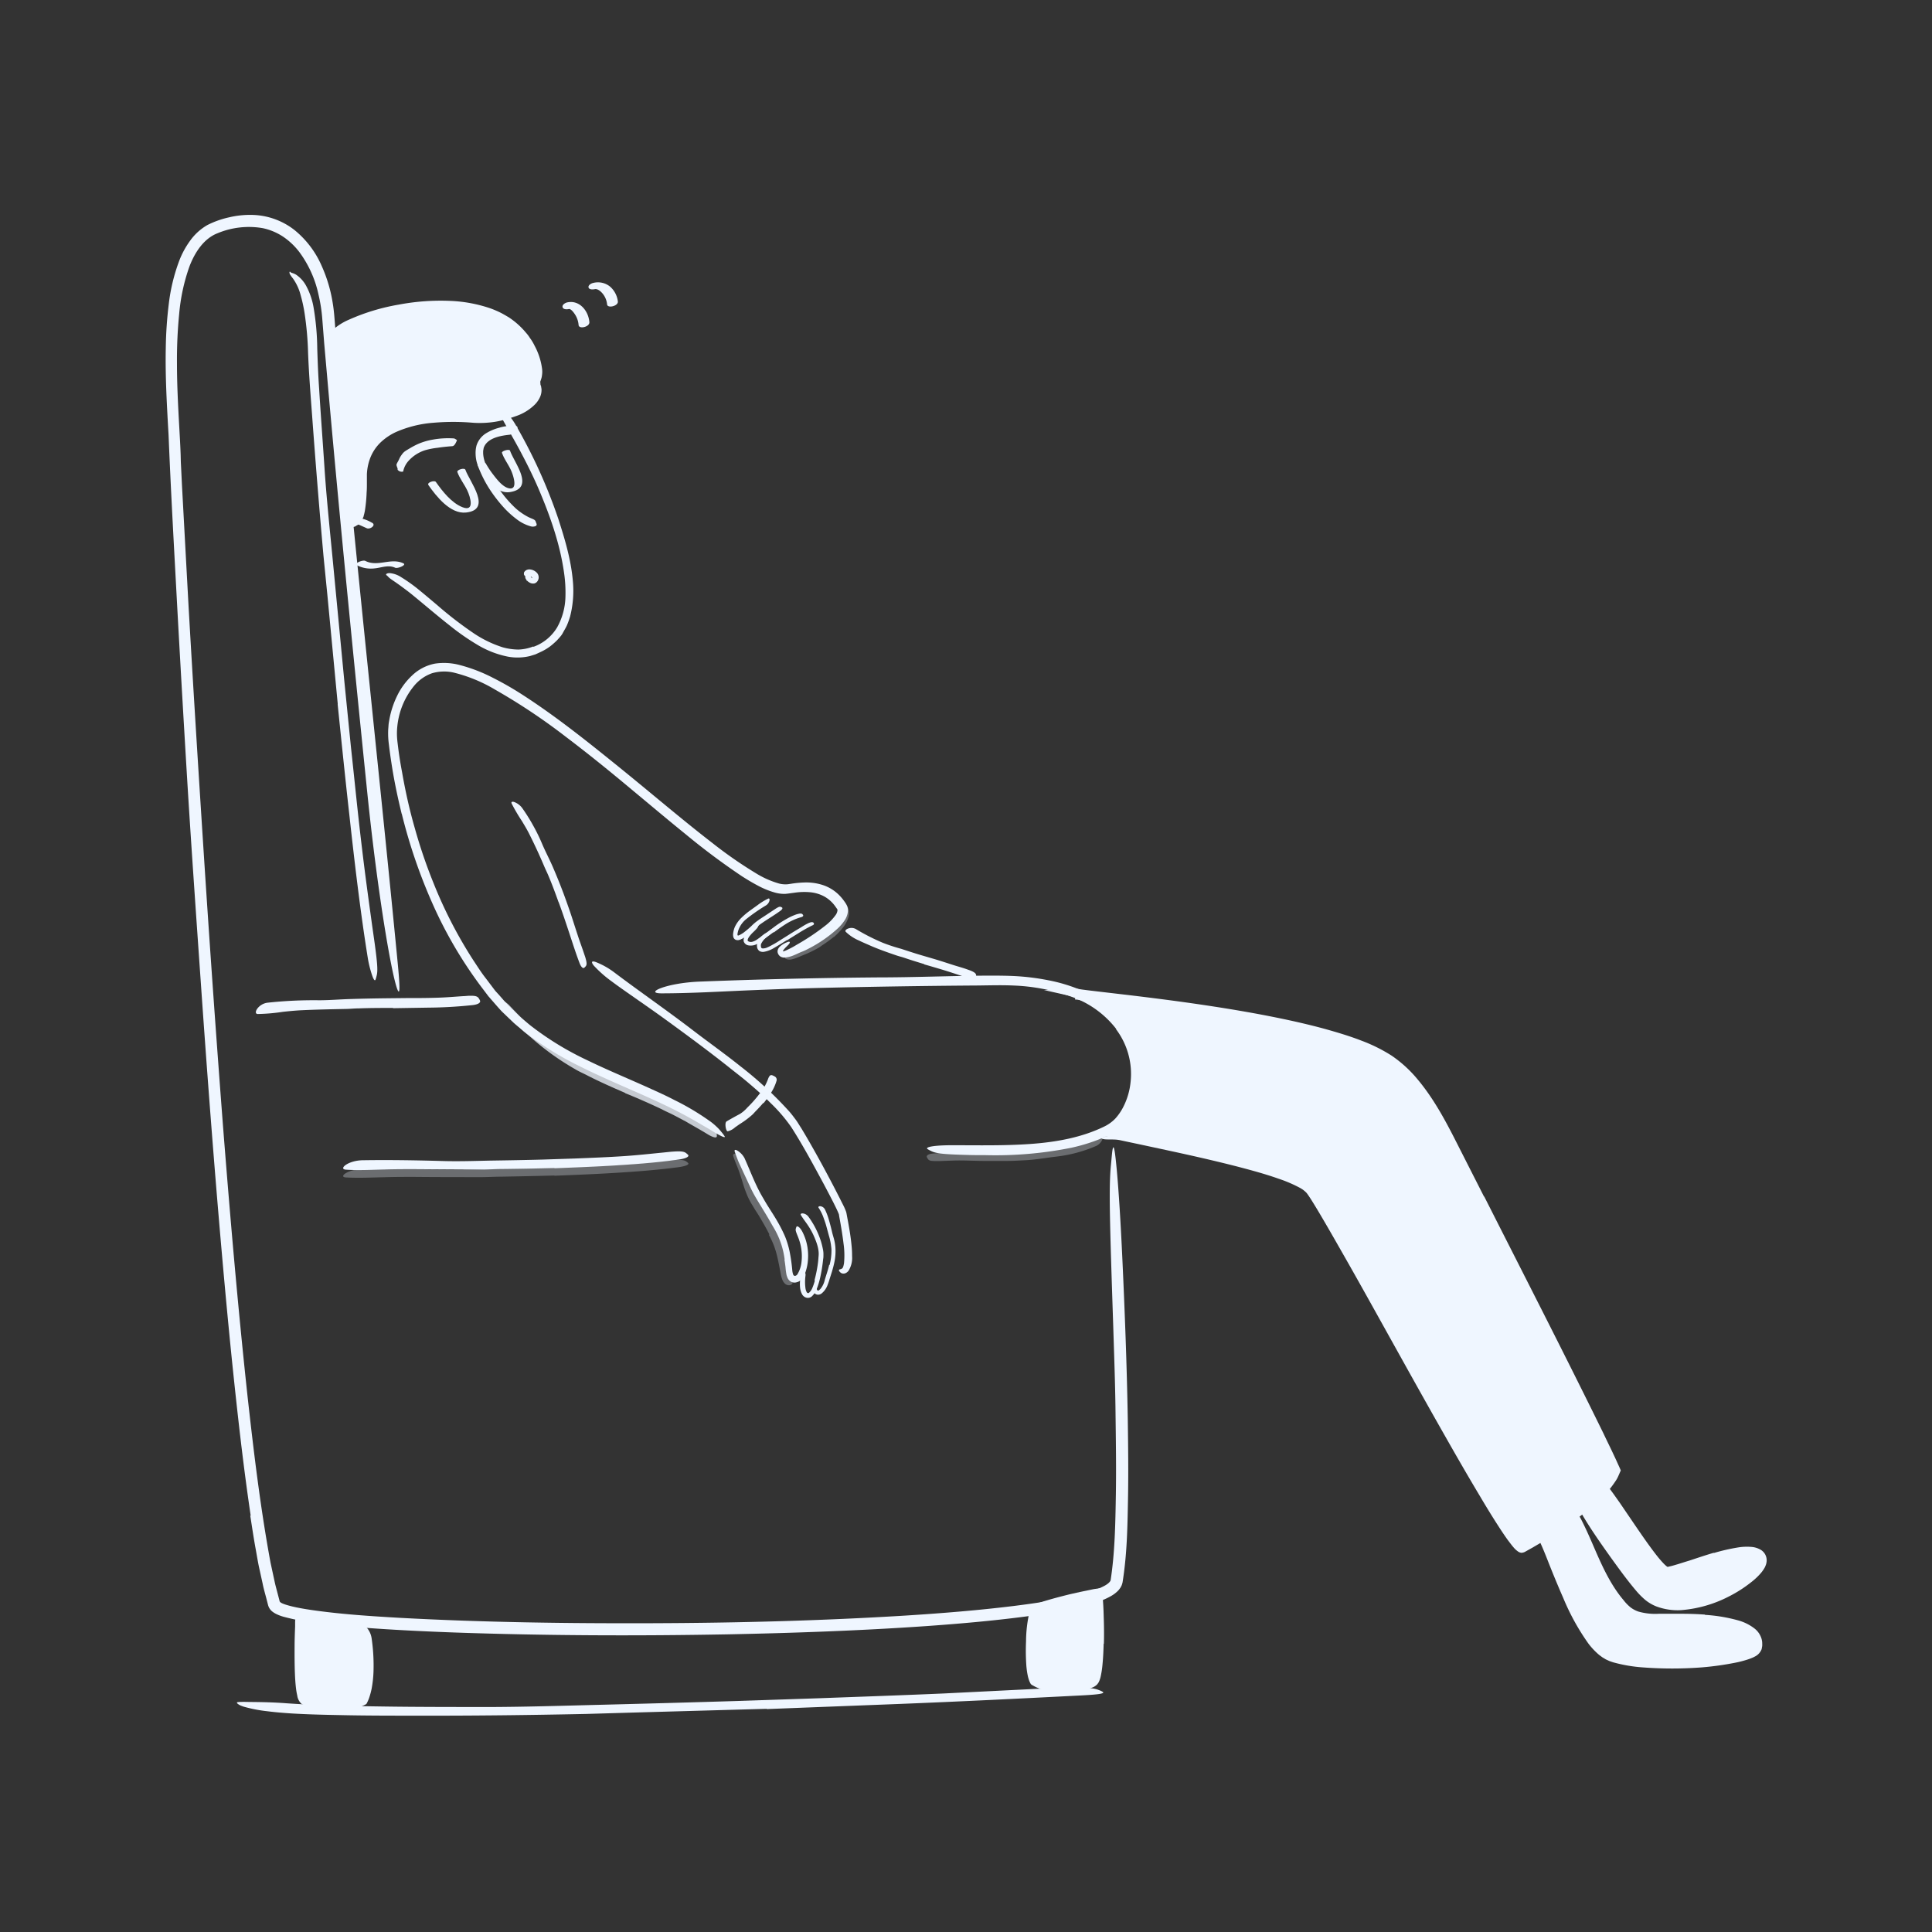 <svg id="Layer_1" data-name="Layer 1" xmlns="http://www.w3.org/2000/svg" width="520" height="520" viewBox="0 0 520 520"><rect x="0" y="0" width="520" height="520" fill="#333333" stroke="none"/><defs><style>.cls-1{fill:#eff6ff;}.cls-2{opacity:0.3;}.cls-3{opacity:0.77;}</style></defs><title>Notioly v2</title><g id="_54.Laziness" data-name="54.Laziness"><path class="cls-1" d="M206.34,459.93l-35.63,1-13,.38c-15.28.32-30.56.5-45.84.46-6.78,0-13.6,0-20.34-.15-4.33-.08-8.66-.18-13-.44-2.17-.14-4.34-.31-6.51-.59a38.23,38.23,0,0,1-6.5-1.26c-.34-.12-.63-.23-.86-.33a4.27,4.27,0,0,1-.57-.34c-.28-.21-.37-.36-.29-.46s.88-.14,2-.14c2.29.06,6.4,0,11.32.38,8.73.61,17.54.74,26.35.87s17.67.12,26.56.14c10.63,0,21.69-.36,32.57-.63q17.92-.45,35.88-1l22.08-.74c11.14-.41,22.34-.8,33.4-1.28l25.53-1.27,5.59-.25c7-.22,9.28,0,10.78.64a5.14,5.14,0,0,1,1,.48c.62.52-2.16.76-7.28,1-15.16.78-31.18,1.57-47.27,2.21L206.36,460Z"/><g class="cls-2"><path class="cls-1" d="M149.22,316.39q-7.11.19-14.22.31c-1.73,0-3.45.11-5.18.12-6.1,0-12.19,0-18.27-.06-2.7,0-5.42,0-8.09.09-3.45.07-6.9.25-10.34.06-2.15-.13.55-2.21,4.52-2.27,7-.1,14.06,0,21.14.16,4.23.12,8.64-.05,13-.12,4.76-.07,9.52-.16,14.29-.3l8.79-.3c4.43-.18,8.89-.36,13.29-.65,3.42-.23,6.76-.59,10.14-.91l2.22-.22c2.78-.22,3.67-.13,4.31.4a2.54,2.54,0,0,1,.42.36c.29.42-.82.86-2.85,1.12-6,.8-12.4,1.25-18.81,1.62-4.76.27-9.55.46-14.33.65Z"/></g><g class="cls-2"><path class="cls-1" d="M268.21,310.37c2.44,0,4.88,0,7.31-.14.89,0,1.76-.18,2.65-.24a62.48,62.48,0,0,0,9.25-1.34,17.57,17.57,0,0,0,2-.55c.65-.22,1.32-.41,1.95-.66l2.44-1a18.59,18.59,0,0,1,2.44-1c1.07-.34.73,2.09-1.23,3a37.73,37.73,0,0,1-10.88,2.88c-2.22.27-4.51.66-6.79.86-1.25.11-2.5.15-3.75.22s-2.49.07-3.74.07c-1.54,0-3.07,0-4.6,0-2.32,0-4.64-.12-6.94-.13-1.78,0-3.53.1-5.29.16l-1.16,0c-1.45,0-1.9-.13-2.21-.7a2.4,2.4,0,0,1-.2-.39c-.14-.44.46-.8,1.52-.92a83.84,83.84,0,0,1,9.82-.27c2.46,0,4.94.1,7.4.08Z"/></g><path class="cls-1" d="M425.87,406c3.56,5.23,12.5,19.52,17.3,23.66,9.58,8.26,32-5.41,30.82-10-1.45-5.7-21.87,4-25.49,4-3.18,0-15.62-21.38-17.14-22.71C429.82,401.42,426.66,404.83,425.87,406Z"/><path class="cls-1" d="M461.26,418a51.8,51.8,0,0,1,6.64-1.52,14.94,14.94,0,0,1,3.69-.11,5.71,5.71,0,0,1,2.15.67,3.29,3.29,0,0,1,1.68,3.65,2.76,2.76,0,0,1-.17.59c-.07.18-.14.37-.22.53a9.1,9.1,0,0,1-1.11,1.61,17.5,17.5,0,0,1-2.56,2.41,35.07,35.07,0,0,1-6.3,4,33.65,33.65,0,0,1-12.57,3.54,16.33,16.33,0,0,1-6.68-1,11.26,11.26,0,0,1-3-1.76,20.86,20.86,0,0,1-2.35-2.35c-2.48-2.91-4.7-6-6.87-9-2.78-3.9-5.55-7.83-7.94-11.94-1.51-2.56,2.75-.87,5.78,3.71,2.71,4,5.39,8.06,8.24,11.92a44.32,44.32,0,0,0,4.48,5.35,9.38,9.38,0,0,0,2.6,1.66,12.62,12.62,0,0,0,3.16.79,20.77,20.77,0,0,0,8.33-1,39,39,0,0,0,8-3.58,28.18,28.18,0,0,0,4.27-3,12.54,12.54,0,0,0,1.72-1.79,2.48,2.48,0,0,0,.7-1.56,1.09,1.09,0,0,0-.79-.72,5.1,5.1,0,0,0-1.82-.23,20.63,20.63,0,0,0-4.19.56,118.56,118.56,0,0,0-11.59,3.44c-.93.3-1.87.61-2.82.89-.48.14-1,.27-1.46.39l-.76.16-.41.07c-.15,0-.35,0-.52,0a5.48,5.48,0,0,1-.56-.1,4.83,4.83,0,0,1-.52-.23,5.26,5.26,0,0,1-.78-.55,13.58,13.58,0,0,1-1.21-1.18c-.73-.81-1.4-1.64-2.05-2.48-1.29-1.69-2.51-3.41-3.7-5.13-2.72-3.91-5.36-7.78-8-11.57a4.14,4.14,0,0,0-.35-.45,3,3,0,0,0-.25-.25,1.44,1.44,0,0,0-.31.19c-.09.05-.91.75-1.33,1.13s-.87.78-1.21,1.05a3.67,3.67,0,0,1-1.7.86,5.66,5.66,0,0,1-.72.14c-.68,0-.1-1.7,1.92-3.85.2-.22.41-.43.63-.65l.33-.31.43-.39a10.1,10.1,0,0,1,2.59-1.48,14,14,0,0,1,1.59,1.72l1,1.37,1.62,2.29q1.57,2.31,3.17,4.66c2.12,3.11,4.26,6.28,6.54,9.23.6.77,1.22,1.52,1.85,2.19a9.41,9.41,0,0,0,.92.89,1.73,1.73,0,0,0,.19.15l.11.08h.07c.11,0,.2,0,.32-.05l.73-.17c.51-.13,1-.29,1.57-.45,1.06-.32,2.15-.68,3.23-1,2.18-.72,4.37-1.46,6.61-2.12Z"/><path class="cls-1" d="M413.91,412.4c3.85,3.76,9.75,30.14,19.68,33.78,9.6,3.5,38.2,1.06,39.09-2.64,1.94-8-18.43-7.42-23.08-7.42-5.05,0-9.63.79-13.31-3.34-6.7-7.54-8.53-16.16-13-24.77C420.88,409,416.25,412.88,413.91,412.4Z"/><path class="cls-1" d="M458.87,434.64a42.69,42.69,0,0,1,9,1.5,12.68,12.68,0,0,1,4.43,2.23,5.5,5.5,0,0,1,1.71,2.38,3.79,3.79,0,0,1,.21.75,3.33,3.33,0,0,1,.08.76,6.4,6.4,0,0,1,0,.76l-.15.84a3.66,3.66,0,0,1-1.83,2,7.49,7.49,0,0,1-.92.43q-.47.19-.9.33a29.12,29.12,0,0,1-3.5.91,79.25,79.25,0,0,1-9,1.25,104.82,104.82,0,0,1-15.85,0,40.1,40.1,0,0,1-7.95-1.36l-1-.34-1-.46-.93-.56-.86-.64a19.19,19.19,0,0,1-2.85-3,61.82,61.82,0,0,1-6.82-12.35c-1.2-2.73-2.34-5.47-3.44-8.22s-2.13-5.54-3.4-8c-.41-.71-.49-1-.29-1.21s.76-.12,1.49.41c1.47,1,3.26,3.54,4.53,6.7a164.7,164.7,0,0,0,7.1,16.4,26.47,26.47,0,0,0,4.94,6.86,9.34,9.34,0,0,0,1.55,1.16,6.34,6.34,0,0,0,.82.42c.28.13.63.23.94.35a29.5,29.5,0,0,0,4.22,1,64.84,64.84,0,0,0,10.86.62c3.69-.07,7.41-.33,11.05-.75,2-.24,4-.54,6-1a24.6,24.6,0,0,0,2.84-.78,11.7,11.7,0,0,0,1.22-.54,3.26,3.26,0,0,0,.33-.24.46.46,0,0,0,.15-.26,2.57,2.57,0,0,0,.06-.46,2.35,2.35,0,0,0,0-.53,1.78,1.78,0,0,0-.14-.5,2.09,2.09,0,0,0-.24-.47,4.9,4.9,0,0,0-1.91-1.57,20.14,20.14,0,0,0-5.5-1.67A86.66,86.66,0,0,0,449,437c-1.88,0-3.81.11-5.8-.07a11.3,11.3,0,0,1-5.74-2,11.87,11.87,0,0,1-2.18-2.12c-.64-.74-1.23-1.51-1.81-2.29a47.51,47.51,0,0,1-3.06-4.93c-1.42-2.63-2.63-5.31-3.8-8l-1.78-4-.91-1.95-.48-1-.24-.48-.1-.19-.18-.3s-.05-.12-.09-.12l-.16.09-.82.52a24.15,24.15,0,0,1-4.56,2.48,3.29,3.29,0,0,1-2.57.09,1.57,1.57,0,0,1-.69-.49c-.09-.15,0-.27.14-.38a5.8,5.8,0,0,1,.68-.37,35,35,0,0,0,3.14-1.9l1.6-1.08.82-.55.43-.28c.18-.12.48-.29.72-.43.5-.3,1-.55,1.54-.81l.8-.38s.07-.06.09,0l.05.09.1.19.21.38.85,1.55c.14.25.3.53.42.77l.23.46c1.22,2.42,2.3,4.92,3.37,7.4,2.14,4.94,4.38,9.79,7.76,13.78a11.77,11.77,0,0,0,1.85,1.92,7.5,7.5,0,0,0,2.16,1.16,16.54,16.54,0,0,0,5.47.59l3.1,0h3.08c2.08,0,4.16.07,6.26.22Z"/><path class="cls-1" d="M143.59,174.09a12.3,12.3,0,0,0,6.37-5.24,17.7,17.7,0,0,0,2.23-8.28,36.6,36.6,0,0,0-.39-6.51c-1.09-7.69-3.73-15.2-6.82-22.44-1.38-3.21-2.94-6.38-4.56-9.45-2.09-4-4.41-7.78-6.48-11.76-1.29-2.49,2.3-.48,4.88,4a140.22,140.22,0,0,1,11.45,25.24c1.71,5.3,3.41,10.9,3.91,16.68a27.91,27.91,0,0,1-.73,9.57,21.9,21.9,0,0,1-.82,2.31c-.32.75-.78,1.45-1.16,2.18s-1,1.33-1.54,1.94a20.35,20.35,0,0,1-1.85,1.63,14.45,14.45,0,0,1-2.59,1.53l-1.37.63-1.45.45a14.25,14.25,0,0,1-6,.16,25.58,25.58,0,0,1-8.27-3.24,63,63,0,0,1-7.19-5c-3.53-2.77-6.87-5.65-10.26-8.42-.75-.61-1.5-1.18-2.27-1.75-2.86-2.15-3.69-2.47-4.27-3.17-.14-.14-.36-.29-.47-.43s.1-.45.91-.47a6.69,6.69,0,0,1,3.13,1.1,43.44,43.44,0,0,1,5,3.59c1.58,1.29,3.13,2.61,4.7,3.93a101.1,101.1,0,0,0,9.7,7.49,30.31,30.31,0,0,0,7.95,3.87,16.39,16.39,0,0,0,4.2.6,12.13,12.13,0,0,0,4-.83Z"/><path class="cls-1" d="M96.08,152.15a8.31,8.31,0,0,0,4.83.82c1.83-.19,3.65-1,5.43-.17.67.32,3.2-.73,2.23-1.18-3.39-1.59-6.88,1.07-10.26-.66-.67-.33-3.2.7-2.23,1.19Z"/><path class="cls-1" d="M100.07,140.67A10.06,10.06,0,0,0,97,139.48a3.73,3.73,0,0,0-2.73,1.07c-1.18,1,.67,1.73,1.52,1,.21-.18.45-.33.65-.49-.21.17-.28,0,0,.11.77.31,1.51.67,2.27,1,.92.42,2.68-.9,1.35-1.51Z"/><path class="cls-1" d="M145.44,103.07c.38,4.88-5.76,7.06-10.08,8.26a24.25,24.25,0,0,1-8.28.74c-11.89-.87-29.58.82-29.52,16.32,0,3.13,0,9.35-1.23,11.13-.63,1-.75,1.13-2.15.64-1.93-21.07-4.36-49.92-4.4-50.33C94.45,83.32,142.86,70.12,145.44,103.07Z"/><path class="cls-1" d="M91.84,96.22l2.35,29.58q.45,5.4.92,10.78l.27,3.47-.8-1,.27.1.15,0c.1,0,.18-.06.24-.14a3.91,3.91,0,0,0,.54-1.37,25.35,25.35,0,0,0,.54-4.1c.09-1.41.14-2.84.16-4.27,0-.7,0-1.47.06-2.23a19.84,19.84,0,0,1,.32-2.28,14.23,14.23,0,0,1,4.53-7.93,20.55,20.55,0,0,1,8-4.17,40.74,40.74,0,0,1,8.52-1.46,66,66,0,0,1,8.55-.06,24.38,24.38,0,0,0,10.29-1.24,23.36,23.36,0,0,0,4.73-2,6.23,6.23,0,0,0,3-3.41,4.37,4.37,0,0,1,.15-.58,2.1,2.1,0,0,1,.1-.43q.12-.33.3-.33c.12,0,.26.13.4.39a3.51,3.51,0,0,1,.22.5c0,.19.07.43.1.7a4.72,4.72,0,0,1-.32,1.94,6.89,6.89,0,0,1-1.41,2.14,13.2,13.2,0,0,1-5.19,3.19q-1.37.5-2.73.87a22.71,22.71,0,0,1-2.88.65,26.69,26.69,0,0,1-5.85.26,62.13,62.13,0,0,0-10.74,0,30.73,30.73,0,0,0-10.14,2.53,15.46,15.46,0,0,0-4.15,2.85,11.71,11.71,0,0,0-2.71,4.15,13.91,13.91,0,0,0-.88,4.34c0,.74,0,1.58,0,2.4s0,1.64-.07,2.47a40.09,40.09,0,0,1-.48,5c-.09.44-.18.87-.32,1.33,0,.21-.17.46-.25.69a7.18,7.18,0,0,1-.42.76,2.46,2.46,0,0,1-1.51,1.21,2.56,2.56,0,0,1-1,0,4.43,4.43,0,0,1-.49-.13l-.36-.12-.69-.23-.06-.73c-.22-2.53-.43-5.07-.65-7.59L90,102.89l-.74-9.17-.19-2.29c0-.57-.53-2.05.62-2.74a15.85,15.85,0,0,1,4.12-2.6,56.1,56.1,0,0,1,13.5-4.1,60.81,60.81,0,0,1,14-1,38.11,38.11,0,0,1,10.67,2,26.36,26.36,0,0,1,2.52,1.06c.83.4,1.62.88,2.41,1.34a21,21,0,0,1,4.2,3.63l.8.93a9.91,9.91,0,0,1,.71,1,12.84,12.84,0,0,1,1.27,2.11,17.93,17.93,0,0,1,2,6.13,6,6,0,0,1,0,1.71,4.89,4.89,0,0,1-.25,1.16,5.53,5.53,0,0,1-.33.87c-.22.29-.5-.14-.81-1.14-.17-.5-.28-1.15-.52-1.91s-.45-1.63-.8-2.58a18.81,18.81,0,0,0-4.72-7.57,21.23,21.23,0,0,0-7.8-4.65c-5.9-2-12.55-2.18-19-1.42a61.41,61.41,0,0,0-14.11,3.39,34.49,34.49,0,0,0-3.28,1.42,14.07,14.07,0,0,0-2.79,1.77l-.07.06v0h0l0,.22.16,1.86.31,3.73Z"/><path class="cls-1" d="M150.33,242.81c-.83-2.33-1.69-4.66-2.65-6.94-.34-.84-.75-1.65-1.11-2.48-1.24-2.93-2.57-5.83-4-8.68-.62-1.28-1.36-2.49-2.08-3.7a48.59,48.59,0,0,1-2.75-4.68c-.25-.51.1-.65.68-.46a4.79,4.79,0,0,1,2.08,1.54,50,50,0,0,1,3,4.78,48.45,48.45,0,0,1,2.47,5.07c.89,2.07,2,4.15,2.9,6.26q1.5,3.48,2.82,7c.54,1.46,1.06,2.92,1.57,4.39.77,2.22,1.46,4.48,2.2,6.7.55,1.73,1.2,3.4,1.76,5.11.12.37.26.74.37,1.12.4,1.43.39,1.92-.06,2.36a2.72,2.72,0,0,1-.3.29c-.37.23-.86-.27-1.24-1.27-1.15-3-2.12-6.17-3.19-9.35-.78-2.36-1.58-4.73-2.45-7.07Z"/><path class="cls-1" d="M211.19,339a21.83,21.83,0,0,0-2.35-7.49c-.45-.88-1-1.71-1.46-2.57-.86-1.51-1.78-3-2.69-4.5s-1.85-3-2.62-4.65q-1-2.15-2-4.28l-1.25-2.71c-.38-.91-.72-1.84-1.05-2.78-.2-.58.13-.66.69-.34a5.36,5.36,0,0,1,1.91,2c1.7,3.76,3,7.45,5.11,10.92,1.19,2.14,2.68,4.23,3.93,6.44a39,39,0,0,1,1.89,3.77,23.79,23.79,0,0,1,1.23,4.07,47.39,47.39,0,0,1,.72,5.1,4.82,4.82,0,0,0,.16.84.85.85,0,0,0,.25.48.48.48,0,0,0,.49.06.93.93,0,0,0,.46-.36,7.91,7.91,0,0,0,1.12-3.37,13.49,13.49,0,0,0-.54-5.58c-.12-.39-.26-.77-.41-1.15-.56-1.4-.75-1.81-.54-2.35a1.91,1.91,0,0,1,.13-.36c.18-.33.87.05,1.5,1.17a13.7,13.7,0,0,1,1.59,5.48,14.8,14.8,0,0,1-.07,3,13,13,0,0,1-.75,3A5.65,5.65,0,0,1,216,344a3.12,3.12,0,0,1-.57.62,2.11,2.11,0,0,1-.89.46,2,2,0,0,1-1.87-.25,2.51,2.51,0,0,1-.63-.74l-.21-.47c0-.13-.07-.24-.11-.36a16.94,16.94,0,0,1-.3-2.2c-.08-.68-.17-1.35-.28-2Z"/><g class="cls-2"><path class="cls-1" d="M207.1,332.29c-.86-1.72-1.84-3.41-2.85-5.1-.37-.62-.79-1.2-1.16-1.83l-1-1.66c-.32-.58-.63-1.19-.9-1.79a31.5,31.5,0,0,1-1.32-3.7c-.33-1.1-.68-2.18-1.06-3.22-.48-1.35-1.1-2.6-1.48-3.94-.12-.42.39-.63,1-.51a2.36,2.36,0,0,1,1.76,1.39c1.15,2.88,1.69,5.72,2.58,8.4a11.54,11.54,0,0,0,1.1,2.3l1.44,2.3c1,1.69,2.08,3.41,3,5.19.6,1.1,1.15,2.19,1.67,3.35a28.61,28.61,0,0,1,1.62,5.48c.15.71.3,1.41.46,2.12s.29,1.46.42,2.07a4.52,4.52,0,0,0,.23.73c.07.18.14.23.1.27s-.13.23-.1.07c0,0,.13.26.31.47s.21.2.29.3a.45.45,0,0,1-.07.65,1.07,1.07,0,0,1-.65.29,1.56,1.56,0,0,1-1.16-.37,3,3,0,0,1-.82-1.27,7.81,7.81,0,0,1-.31-1.11c-.12-.63-.24-1.26-.37-1.89-.24-1.27-.49-2.53-.81-3.75a22,22,0,0,0-2.09-5.21Z"/></g><path class="cls-1" d="M219.22,344.59a35.19,35.19,0,0,0,.94-4.72c.08-.58.11-1.17.16-1.75.21-1.88-.57-3.9-1.41-5.76a18.73,18.73,0,0,0-1.35-2.4c-.65-1-1.39-1.9-2-2.92-.39-.63,1.22-.7,2.05.46a23,23,0,0,1,3.38,6.7,22.54,22.54,0,0,1,.55,2.29,6.41,6.41,0,0,1,.09,1.24c0,.4,0,.78-.08,1.16a41.64,41.64,0,0,1-.8,5,21.83,21.83,0,0,1-.91,3,5.06,5.06,0,0,1-1.39,2.08,1.6,1.6,0,0,1-1.42.3,1.89,1.89,0,0,1-1.12-.86,4.75,4.75,0,0,1-.57-1.87,9.54,9.54,0,0,1,0-1.85c0-.27,0-.54.08-.81.19-1,.43-1.32.84-1.38a1.33,1.33,0,0,1,.28,0c.28.06.32.45.23,1.09a12.16,12.16,0,0,0,0,2.95,3.16,3.16,0,0,0,.34,1.21.51.51,0,0,0,.45.3c.15,0,.68-.53,1-1.2a14.47,14.47,0,0,0,.76-2.19Z"/><path class="cls-1" d="M223.28,340.48a15.34,15.34,0,0,0,.51-4c0-.49-.09-1-.14-1.45a17.4,17.4,0,0,0-.58-2.56l-.7-2.58c-.21-.76-.5-1.54-.76-2.27a11.83,11.83,0,0,0-1.28-2.54c-.16-.21,0-.43.42-.43a1.61,1.61,0,0,1,1.3.9,17.7,17.7,0,0,1,1.11,3c.29,1,.55,2,.78,3,.14.62.33,1.24.51,1.86a13.39,13.39,0,0,1,.37,2,14.33,14.33,0,0,1-.25,4.34c-.18.87-.41,1.71-.66,2.55l-.6,1.88a17.77,17.77,0,0,1-.65,1.9,5.43,5.43,0,0,1-.84,1.38,5.35,5.35,0,0,1-.58.59,1.6,1.6,0,0,1-.92.41,1.32,1.32,0,0,1-1-.31,1.37,1.37,0,0,1-.46-1.1.52.52,0,0,1,.29-.46.84.84,0,0,1,.22-.1c.25,0,.35.33.54.66a.47.47,0,0,0,.21.2.49.49,0,0,0,.18,0,2.45,2.45,0,0,0,.7-.66,5.82,5.82,0,0,0,1-2.24c.41-1.37.87-2.66,1.18-4Z"/><path class="cls-1" d="M213,303.41a42.61,42.61,0,0,0-5.51-6.45c-2-2-4.21-3.95-6.43-5.82-1.62-1.37-3.32-2.64-5-4-5.87-4.65-11.93-9.1-18-13.5-2.71-1.95-5.47-3.85-8.19-5.76-1.74-1.22-3.5-2.44-5.22-3.73a31.86,31.86,0,0,1-4.88-4.31c-.9-1.18-.25-1.26.83-.81a20.83,20.83,0,0,1,4.87,2.8c6.86,5.17,14,10.09,21,15.45,4.17,3.2,8.63,6.36,12.83,9.72a101,101,0,0,1,13.08,12.1c.61.68,1.17,1.44,1.73,2.18s1,1.54,1.52,2.32q1.42,2.34,2.76,4.71c2.73,4.79,5.32,9.66,7.8,14.54.48,1,1,1.89,1.39,2.91a3.78,3.78,0,0,1,.27.89l.14.77.29,1.55c.38,2.07.72,4.15.92,6.28a26.35,26.35,0,0,1,.14,2.84,6.49,6.49,0,0,1-1,4c-.87,1-1.79.74-2.15.38a1.31,1.31,0,0,1-.39-.51c0-.13,0-.22.17-.28s.34-.08.49-.15c.37-.2.5-.38.71-1.54a22.48,22.48,0,0,0-.14-5.34c-.22-1.86-.53-3.74-.86-5.64l-.26-1.44-.12-.75-.16-.38c-.33-.8-.79-1.7-1.21-2.56-.88-1.74-1.8-3.48-2.72-5.22-2.77-5.14-5.59-10.38-8.7-15.25Z"/><path class="cls-1" d="M201.68,251.35a12,12,0,0,1-2,1.36c-.12,0-.17.09-.34.15a2.57,2.57,0,0,1-.47.15,1.4,1.4,0,0,1-.91-.09,1.12,1.12,0,0,1-.57-.69,2.42,2.42,0,0,1-.07-.92,6.53,6.53,0,0,1,.45-1.79,8.38,8.38,0,0,1,1.8-2.51,19.46,19.46,0,0,1,2.27-1.91c.7-.51,1.4-1,2.11-1.52a16.23,16.23,0,0,1,2.82-1.72c.62-.27.45,1.16-.59,1.82a49.57,49.57,0,0,0-5.36,3.72,6.66,6.66,0,0,0-2.13,3.1,5.52,5.52,0,0,0-.2.94c0,.15,0,.33.15.36s.92-.36,1.48-.77a24.9,24.9,0,0,0,2.1-1.77,12.36,12.36,0,0,1,1.63-1.4c.58-.43,1.18-.82,1.77-1.2l2.71-1.79.59-.39c.76-.45,1-.52,1.37-.33a1.59,1.59,0,0,1,.22.13c.2.17,0,.54-.54.92-1.56,1.13-3.3,2.15-4.92,3.27a11.92,11.92,0,0,0-1.65,1.34c-.55.54-1.13,1.06-1.73,1.56Z"/><path class="cls-1" d="M208.2,250.9c-1,.73-2,1.48-3,2.2-.37.26-.74.54-1.13.79a3.57,3.57,0,0,1-2.68.55,1.61,1.61,0,0,1-1.2-1,1.68,1.68,0,0,1,0-.8,4.28,4.28,0,0,1,.24-.66,8.79,8.79,0,0,1,1.36-1.79,8.45,8.45,0,0,1,2.16-1.7c.25-.14.34,0,.28.36a2.45,2.45,0,0,1-.6,1.13,11.79,11.79,0,0,1-.93.94,9.17,9.17,0,0,0-.85.93,3.16,3.16,0,0,0-.57.93c-.07.29-.09.39.09.55a1.42,1.42,0,0,0,1.21.12,4.12,4.12,0,0,0,1.34-.7c1-.68,2-1.43,3-2.18l1.86-1.38a30.54,30.54,0,0,1,3-1.9,15.39,15.39,0,0,1,2.5-1.16,5.69,5.69,0,0,1,.59-.16c.76-.18,1-.06,1.2.2a1.18,1.18,0,0,1,.11.19c.07.22-.21.44-.69.54a16,16,0,0,0-4.21,1.95c-1,.64-2,1.36-3,2.11Z"/><path class="cls-1" d="M211.85,253c-.95.59-1.89,1.19-2.89,1.77-.36.21-.7.43-1.08.63a7.62,7.62,0,0,1-2.18.77,1.84,1.84,0,0,1-1.34-.23,1.61,1.61,0,0,1-.61-1.23,2.52,2.52,0,0,1,.14-1.11,4.17,4.17,0,0,1,.51-.93,5.21,5.21,0,0,1,2-1.65c.25-.11.31.1.24.38a2.11,2.11,0,0,1-.55,1,5.72,5.72,0,0,0-1.25,1.68,1.82,1.82,0,0,0,0,.84c.07.21.1.29.42.35a2.78,2.78,0,0,0,1.28-.28,12.74,12.74,0,0,0,1.33-.67c1-.52,1.91-1.14,2.88-1.74l1.77-1.11c.89-.57,1.8-1.11,2.71-1.65.7-.42,1.37-.88,2.13-1.24a2.94,2.94,0,0,1,.51-.23c.66-.26,1.06-.15,1.17.14a.77.77,0,0,1,.05.19.44.44,0,0,1-.18.25.54.54,0,0,1-.15.09,1.33,1.33,0,0,1-.24.11,40.83,40.83,0,0,0-3.73,2.11c-.95.59-1.91,1.18-2.86,1.79Z"/><path class="cls-1" d="M108.1,219c-1-4.11-1.89-8.26-2.56-12.44-.33-2.09-.64-4.19-.88-6.29a21.36,21.36,0,0,1-.19-3.34c0-.57.07-1.12.1-1.68s.15-1.11.24-1.65a24.29,24.29,0,0,1,2.08-6.32,18.49,18.49,0,0,1,4-5.45,12.27,12.27,0,0,1,6.15-3.21,16.43,16.43,0,0,1,6.76.39,43.09,43.09,0,0,1,8.81,3.39,86.52,86.52,0,0,1,8.07,4.63c9.15,5.91,17.59,12.69,26,19.49s16.58,13.82,25.09,20.4a114.92,114.92,0,0,0,11.71,8.13,24.69,24.69,0,0,0,6.3,2.78,6.6,6.6,0,0,0,1.57.19A6.93,6.93,0,0,0,212,238l.89-.13a27.49,27.49,0,0,1,3.67-.35,14.45,14.45,0,0,1,4.81.66,11.06,11.06,0,0,1,4.26,2.52,12.5,12.5,0,0,1,1.61,1.88,6.9,6.9,0,0,1,.71,1.14,3.39,3.39,0,0,1,.27,1.56,5.33,5.33,0,0,1-1,2.6,12.34,12.34,0,0,1-1.61,1.89,35.49,35.49,0,0,1-7.7,5.41c-.69.37-1.38.72-2.12,1s-1.39.64-2.13.93a7.88,7.88,0,0,1-2.54.63,2.09,2.09,0,0,1-1-.25,2.26,2.26,0,0,1-.28-.2l-.17-.19a1.57,1.57,0,0,1-.29-.5,1.39,1.39,0,0,1-.09-.68,1.59,1.59,0,0,1,.18-.57,2.2,2.2,0,0,1,.55-.68,6.2,6.2,0,0,1,1.95-1.12c.41-.14.5-.11.58,0s0,.34-.32.69-.83.78-1.28,1.36a1,1,0,0,0-.2.4.07.07,0,0,0,0,.09s0,0,0,0h0l.06,0,0,0h0l-.12.14h0l0,0c.05-.05.06-.13.08-.16l0,0a3.5,3.5,0,0,0,.52-.15,23.43,23.43,0,0,0,3.13-1.63,62.13,62.13,0,0,0,7.62-5.08,13.74,13.74,0,0,0,2.88-2.94,2.6,2.6,0,0,0,.49-1.26c0-.14,0-.24-.1-.35l0,0-.07-.11-.15-.21-.29-.41a9,9,0,0,0-2.92-2.63,10,10,0,0,0-3.81-1.15,17.6,17.6,0,0,0-4.27.13l-1.13.15-.57.08-.76.08a9.43,9.43,0,0,1-2.79-.36,22.77,22.77,0,0,1-4.65-1.91c-1.44-.76-2.81-1.59-4.15-2.44a186.81,186.81,0,0,1-15.15-11.3c-4.88-3.95-9.68-8-14.5-12-5.75-4.82-11.69-9.64-17.82-14.28a163.82,163.82,0,0,0-19.1-12.73A40.72,40.72,0,0,0,122,181a11.67,11.67,0,0,0-5.74.21,11.05,11.05,0,0,0-4.72,3.28,20.33,20.33,0,0,0-4.6,11,17.72,17.72,0,0,0-.07,3c.06,1,.22,2.06.34,3.09q.41,3.12,1,6.22c.89,5.09,2,10.14,3.44,15.12a137,137,0,0,0,5,14.68,120.3,120.3,0,0,0,10.75,20.86c1.08,1.62,2.12,3.29,3.33,4.82l1.77,2.34c.29.38.58.78.89,1.16l1,1.09,1.91,2.19c.65.73,1.38,1.37,2.06,2.05s1.36,1.38,2.12,2l2.23,1.85a80.53,80.53,0,0,0,15.25,9.35c5.37,2.62,10.89,4.89,16.39,7.37,2.41,1.1,4.8,2.15,7.18,3.4a67.81,67.81,0,0,1,9.12,5.39,16.11,16.11,0,0,1,2.2,1.77,12.29,12.29,0,0,1,1.31,1.42,11.11,11.11,0,0,1,.88,1.17c.23.47-.53.2-2.08-.68-.79-.43-1.73-1.07-2.92-1.74s-2.55-1.51-4.12-2.37c-9.26-5.23-19.64-8.92-29.78-14a84.63,84.63,0,0,1-14.6-9c-1.11-.93-2.25-1.83-3.34-2.8l-3.13-3c-1-1.07-1.94-2.18-2.9-3.27l-.72-.83-.65-.86-1.31-1.73a115,115,0,0,1-13-22.16,144.29,144.29,0,0,1-8.33-24.27Z"/><g class="cls-2"><path class="cls-1" d="M224.39,252.18a34.65,34.65,0,0,1-2.9,2.12c-.37.23-.69.52-1.07.73a29.67,29.67,0,0,1-4.13,2c-.63.25-1.25.54-1.91.78a7.65,7.65,0,0,1-1.33.41,2.5,2.5,0,0,1-1.57-.15c-.37-.18,0-.65.3-1.12s.51-1,.81-1a32.2,32.2,0,0,0,4.4-1.37,12.66,12.66,0,0,0,2.64-1.51,31.1,31.1,0,0,0,2.76-1.94c.54-.44,1.07-.88,1.56-1.36a10.89,10.89,0,0,0,1.94-2.38,3.76,3.76,0,0,0,.48-2.06,2,2,0,0,0-.07-.37c-.08-.42,0-.54.42-.94l.3-.27c.32-.3.85-.21,1.17.44a4.07,4.07,0,0,1,.07,3A8.39,8.39,0,0,1,227,249.5a18.42,18.42,0,0,1-2.57,2.71Z"/></g><g class="cls-3"><path class="cls-1" d="M168.22,294.14c-3.31-1.43-6.65-2.9-9.91-4.56-1.17-.63-2.41-1.13-3.55-1.83a70.27,70.27,0,0,1-11.47-8.18c-.78-.69-1.57-1.36-2.37-2l-2.26-2.13a42.58,42.58,0,0,1-5.45-5.78c-1-1.31,2-1.11,4,1.06a104.8,104.8,0,0,0,11.62,10.75,44,44,0,0,0,4,2.77c1.41.83,2.85,1.62,4.28,2.41,3.17,1.68,6.45,3.2,9.78,4.64l6.17,2.65c1.57.65,3.11,1.4,4.66,2.1s3.07,1.48,4.58,2.25c1.16.63,2.33,1.21,3.49,1.81l3.4,1.93c.51.28,1,.6,1.46.92,1.77,1.22,2.25,1.74,2.28,2.46a2.6,2.6,0,0,1,0,.48c-.1.47-1,.26-2.35-.53-1.94-1.21-4-2.32-6-3.51l-3.16-1.67c-1.05-.56-2.16-1-3.24-1.59-3.23-1.54-6.55-3-9.92-4.37Z"/></g><path class="cls-1" d="M205.42,296.87c-.67.79-1.38,1.55-2.11,2.29-.26.27-.5.57-.78.83a23.47,23.47,0,0,1-3.21,2.42c-.51.32-1,.7-1.46,1a4.43,4.43,0,0,1-2,1.08c-.48.06-.91-2.32-.29-2.67,1.15-.68,2.32-1.33,3.58-2a9.09,9.09,0,0,0,2-1.72c.69-.67,1.36-1.38,2-2.12.38-.46.78-.92,1.14-1.41a13.49,13.49,0,0,0,2.47-4.26,3.68,3.68,0,0,1,.21-.45c.3-.53.58-.62,1.16-.33a2.87,2.87,0,0,1,.39.2,1,1,0,0,1,.51,1.09,12.41,12.41,0,0,1-1.69,3.58c-.56.86-1.17,1.7-1.82,2.52Z"/><path class="cls-1" d="M248.8,259.51c-1.83-.56-3.67-1.12-5.5-1.75-.66-.22-1.33-.37-2-.6-2.32-.79-4.68-1.61-7-2.62-1-.45-2.05-.88-3.05-1.37a11.82,11.82,0,0,1-3.6-2.36c-.31-.33.09-.72.71-.92a2.47,2.47,0,0,1,2,.17,56.24,56.24,0,0,0,7.27,3.7,47.59,47.59,0,0,0,4.94,1.62c1.85.61,3.63,1.2,5.48,1.74l3.41,1c1.73.51,3.45,1.08,5.16,1.63,1.33.42,2.67.77,4,1.27.29.1.58.2.87.33,1.06.47,1.31.82,1.24,1.42a1.77,1.77,0,0,1-.05.41c-.13.44-.71.53-1.46.27-2.26-.73-4.6-1.54-7-2.28q-2.7-.82-5.48-1.61Z"/><path class="cls-1" d="M300.39,276.89a26.17,26.17,0,0,0-12.18-8.68,51.65,51.65,0,0,0-15.32-2.95c-3.82-.18-7.76,0-11.65,0q-20.69.16-41.38.66c-6.12.15-12.28.38-18.35.63-7.8.33-15.62.8-23.43.81-4.87,0,1.2-2.8,10.19-3.16,15.94-.62,31.87-1,48-1.13,9.61,0,19.62-.42,29.47-.48,2.7,0,5.44,0,8.18.17a62.86,62.86,0,0,1,8.19,1.07,43.76,43.76,0,0,1,8,2.32,32.85,32.85,0,0,1,7.3,4.06,25.1,25.1,0,0,1,6.85,7.72,23.09,23.09,0,0,1,2.79,9.92,20.87,20.87,0,0,1-4.71,14.68,12.36,12.36,0,0,1-3.11,2.54,15.72,15.72,0,0,1-1.76.85c-.59.26-1.16.55-1.76.78a48.87,48.87,0,0,1-7.32,2.21,103.67,103.67,0,0,1-23.16,2c-1.7,0-3.37,0-5.07-.06-6.33-.17-8.31-.38-9.66-1.11a6.46,6.46,0,0,1-.9-.5c-.6-.55,2-1,6.65-1,6.88,0,13.91.16,20.93-.33s14.06-1.73,20.27-4.82a10.44,10.44,0,0,0,2.71-2,14.16,14.16,0,0,0,2.05-2.92,18.79,18.79,0,0,0,2.1-7.05,20,20,0,0,0-3.9-14.07Z"/><path class="cls-1" d="M105.77,271.29c-3.07,0-6.15,0-9.22.12-1.12,0-2.24.13-3.36.15-4,.08-7.91.16-11.86.34-1.75.08-3.51.25-5.24.44a49.91,49.91,0,0,1-6.69.58c-1.4,0,.09-2.78,2.68-3.05a115.22,115.22,0,0,1,13.8-.65c2.77,0,5.63-.25,8.46-.33,3.11-.1,6.22-.16,9.33-.2l5.74-.06c2.89,0,5.8,0,8.68-.11,2.23-.07,4.42-.27,6.63-.41.48,0,1-.08,1.45-.09,1.82-.06,2.4.12,2.79.83a2.84,2.84,0,0,1,.25.49c.18.55-.56,1-1.89,1.17a121.52,121.52,0,0,1-12.24.7l-9.3.15Z"/><path class="cls-1" d="M149.22,314.38c-4.74.12-9.48.22-14.21.27-1.73,0-3.46.12-5.19.13-6.09,0-12.18-.06-18.27-.1-2.7,0-5.42,0-8.09.09-3.44.07-6.9.28-10.34.05-2.14-.14.55-2.49,4.52-2.54,7-.11,14,0,21.14.2,4.23.14,8.64,0,13-.1,4.76-.07,9.52-.15,14.28-.28l8.79-.29c4.44-.18,8.9-.35,13.3-.65,3.41-.23,6.76-.6,10.13-.93l2.22-.23c2.78-.22,3.67-.12,4.31.48a2.42,2.42,0,0,1,.43.41c.3.47-.81,1-2.84,1.24-6,.84-12.4,1.3-18.81,1.67-4.76.27-9.55.45-14.33.64Z"/><path class="cls-1" d="M296.5,305.81c1.19.36,3-.23,5.21.22,14.29,2.86,46.35,9.31,50.61,14.41,4.94,5.91,53.92,98.16,57.39,96.26,5.56-3,22.63-13.37,25.16-20.95-3.7-9-33-65.58-44.18-87.66-4.28-8.46-9.58-18.32-17.9-23.39-18.66-11.37-79.7-16.22-83.39-17.37C298.56,267.33,318.29,289.65,296.5,305.81Z"/><path class="cls-1" d="M399.46,322c10.74,21.22,21.6,42.38,32.09,63.76.94,2,1.9,3.91,2.82,5.89.48,1,.92,2,1.38,3l.28.63.14.33a.58.58,0,0,1,.06.17l-.07.16-.52,1.19a8.18,8.18,0,0,1-.86,1.57,27.06,27.06,0,0,1-4.44,5.16,60.17,60.17,0,0,1-5.08,4.25c-2.32,1.76-4.7,3.4-7.14,5-1.21.77-2.44,1.54-3.68,2.28l-1.87,1.1-2.18,1.22a2.61,2.61,0,0,1-.88.23,1.94,1.94,0,0,1-.87-.31,6,6,0,0,1-1.27-1.16c-.56-.64-1-1.27-1.51-1.92-.93-1.29-1.79-2.59-2.64-3.91-1.7-2.63-3.32-5.29-4.92-8-3.2-5.34-6.3-10.73-9.37-16.14-6.15-10.81-12.17-21.68-18.21-32.53-3.3-5.93-6.62-11.87-10-17.77-1.68-2.95-3.36-5.89-5.08-8.8q-1.28-2.19-2.61-4.32c-.44-.69-.91-1.42-1.36-2a7,7,0,0,0-1.74-1.34,36.31,36.31,0,0,0-5.8-2.49c-2-.71-4.07-1.34-6.14-1.93-4.15-1.17-8.34-2.21-12.55-3.2s-8.43-1.91-12.66-2.82l-6.34-1.36-3.17-.67-1.59-.34a9.3,9.3,0,0,0-1.47-.21c-1.23-.06-2.22,0-2.92-.08s-1-.36-.93-.44.5-.12,1.12-.26a20.87,20.87,0,0,1,2.68-.52,9.42,9.42,0,0,1,2,0l2.22.23c1.58.17,3.37.4,5.31.69,3.88.57,8.42,1.37,13.3,2.48,4.32,1,8.63,2,12.93,3.2a96.31,96.31,0,0,1,12.79,4.25A21.64,21.64,0,0,1,351.9,318a8,8,0,0,1,1.6,1.35,15.19,15.19,0,0,1,1.1,1.51c1.24,1.92,2.35,3.83,3.47,5.75,2.23,3.83,4.4,7.69,6.57,11.55l25.84,46.53c3.06,5.44,6.19,10.92,9.45,16.37,1.64,2.72,3.29,5.44,5,8.1.87,1.34,1.75,2.66,2.67,3.93.46.63.93,1.25,1.41,1.81l.32.35a.86.86,0,0,0,.14.13.4.4,0,0,0,.17.09.34.34,0,0,0,.17-.08l1.19-.67,1.46-.85c1-.57,1.92-1.17,2.87-1.76,1.91-1.2,3.77-2.45,5.61-3.73a61.78,61.78,0,0,0,10.1-8.61c.48-.54.89-1.11,1.34-1.66l.55-.88a4.86,4.86,0,0,0,.49-.89c.16-.38.19-.42.24-.54l-.27-.61c-.29-.68-.58-1.35-.91-2-1.25-2.7-2.56-5.39-3.87-8.07-2.63-5.38-5.32-10.73-8-16.09l-16.24-32.07-10-19.72-5-9.87c-1.67-3.27-3.39-6.51-5.35-9.58-2.95-4.64-6.48-9-11-12a41,41,0,0,0-7.38-3.6c-2.57-1-5.23-1.83-7.89-2.61a270.23,270.23,0,0,0-32.62-6.67c-6-.91-12-1.69-17.95-2.41l-8.95-1-4.46-.51-2.24-.28-1.13-.17-.58-.09-.64-.14-8.23-1.85,8.5.06a10,10,0,0,1,4,1,20,20,0,0,1,3.42,2,27.31,27.31,0,0,1,5.54,5.46,24.5,24.5,0,0,1,4.8,10.55,18.63,18.63,0,0,1-.66,9.26,19.79,19.79,0,0,1-3,5.57,16.41,16.41,0,0,1-5.09,4.49c-.64.32-1.44.78-1.84.91-.68.2.09-.61,1.84-2.37a30.58,30.58,0,0,0,3-3.59,19.83,19.83,0,0,0,2.92-5.71,16.84,16.84,0,0,0,.49-7.95,21.62,21.62,0,0,0-3-7.6,28,28,0,0,0-2.48-3.36,27.4,27.4,0,0,0-3-2.91,19.42,19.42,0,0,0-3.44-2.26,8.85,8.85,0,0,0-3.61-1l.44-2.93.31.07.4.07.87.13,1.79.23,3.64.43,7.33.86c4.92.59,9.85,1.21,14.81,1.9,9.9,1.39,19.87,3,29.77,5.21,2.94.67,5.88,1.38,8.8,2.21s5.83,1.71,8.69,2.81a43.29,43.29,0,0,1,8.39,4.14,33.68,33.68,0,0,1,6.95,6.35c4,4.77,7,10.18,9.75,15.54l8.16,16.06Z"/><path class="cls-1" d="M97.45,436.91c2.74,15.53,0,20.58,0,20.58-5,2.95-13.47,1.26-15.58,0s-1.68-20.84-1.47-22.1Z"/><path class="cls-1" d="M82.15,447.88c0,1.64.06,3.27.18,4.86.06.8.15,1.59.27,2.32a9.62,9.62,0,0,0,.22,1c0,.11.05.19.13.24l.1.06.3.13c.21.1.47.17.69.26a21.66,21.66,0,0,0,3.88.76,18.13,18.13,0,0,0,6.9-.26,7.24,7.24,0,0,0,.79-.25c.13-.05.27-.08.39-.14l.28-.12c.09,0,.25-.08.28-.21s0-.11.07-.17.09-.24.13-.37a19.21,19.21,0,0,0,.69-3.47,33.3,33.3,0,0,0,0-6.47c-.24-2.77-.79-5.52-1-8.32-.11-1.76,3.11-.08,3.58,3.26a50.85,50.85,0,0,1,.5,8.92,31,31,0,0,1-.5,4.57,20.23,20.23,0,0,1-.61,2.31,10,10,0,0,1-.66,1.57c-.1.34-.45.42-.72.58l-.46.22-.37.16a18.15,18.15,0,0,1-5.69,1.16,23.64,23.64,0,0,1-5.65-.34,20.18,20.18,0,0,1-2.24-.53c-.37-.1-.74-.23-1.11-.37-.19-.06-.39-.15-.58-.23s-.48-.24-.73-.37A3.68,3.68,0,0,1,80,456.32a16.62,16.62,0,0,1-.34-2c-.15-1.28-.23-2.54-.28-3.79-.1-2.45-.1-4.87-.09-7.3,0-1.83.07-3.67.14-5.5l0-.88c0-.32,0-.65.06-1l.1-.94,0-.47a3.77,3.77,0,0,1,.47,0c.61,0,1.25.06,1.9.13l1.52.13c2.81.21,5.58.26,8.36.38.62,0,1.22,0,1.84.06,2.28.16,3,.42,3.41,1.24a3.25,3.25,0,0,1,.28.56c.16.63-.81,1-2.5,1.07-2.5,0-5.06,0-7.65-.18l-3.9-.27-1-.07H82.3s0-.05,0,.13l0,1.44,0,2.91c0,1.94,0,3.88,0,5.81Z"/><path class="cls-1" d="M278.39,432.9c-2.74,15.53,0,19.58,0,19.58,5.05,2.95,13.47,1.26,15.58,0s.95-21.57.74-22.83Z"/><path class="cls-1" d="M297.05,442.38c-.05,2-.14,3.91-.34,5.9a24.35,24.35,0,0,1-.49,3.09,8,8,0,0,1-.3.95,5.18,5.18,0,0,1-.28.58,6,6,0,0,1-.38.5,3.88,3.88,0,0,1-1,.7c-.2.09-.33.13-.46.18l-.4.15a22.26,22.26,0,0,1-4.42,1,21.89,21.89,0,0,1-7.88-.53l-1-.3-1-.39a9.76,9.76,0,0,1-1.05-.54,2.17,2.17,0,0,1-.6-.4,6.49,6.49,0,0,1-.33-.64c-.09-.2-.2-.52-.24-.65l-.15-.5q-.12-.5-.21-1c-.12-.65-.2-1.3-.26-1.94a56.7,56.7,0,0,1-.1-6.76,35.69,35.69,0,0,1,1.06-8.45c.5-1.7,2.87,1,2.48,4.08a77.43,77.43,0,0,0-.61,8.26,28.65,28.65,0,0,0,.22,4c0,.33.1.63.15.93s.17.66.14.62.05.13.08.17l.13.08.19.12.43.2a11.79,11.79,0,0,0,4.63,1,26,26,0,0,0,5-.41,16.78,16.78,0,0,0,2.58-.67l.26-.09.12-.05a.39.39,0,0,0,.2-.18,1,1,0,0,0,.12-.29c.06-.17.11-.4.16-.6a38,38,0,0,0,.57-5.58c.1-2.36.12-4.73.09-7.1,0-1.8-.07-3.6-.15-5.4l0-.92a4.35,4.35,0,0,0-.07-.75l-1.7.34c-2.73.58-5.37,1.31-8,2-.59.14-1.16.32-1.76.45-2.22.49-3,.44-3.59-.24a2.54,2.54,0,0,1-.42-.46c-.34-.55.47-1.22,2.07-1.72,2.36-.74,4.81-1.38,7.31-2,1.25-.29,2.52-.57,3.79-.84l1.37-.28c.63-.12,1.29-.29,1.89-.36l.91-.13.46-.07.23,0a.67.67,0,0,1,0,.22l.24,1.84c.07.45.09.95.13,1.42l.08,1.22.07,1.47.09,2.94c.05,2,.06,3.93,0,5.9Z"/><path class="cls-1" d="M115.28,130.53c2.16,3.07,5.91,7.86,10.14,7.42,7.17-.76,1-8.26-.15-11.49-.24-.68-2.39,0-2.17.59.62,1.75,1.9,3.31,2.69,5s2.07,5.81-1.33,4.46c-2.94-1.16-5.38-4.28-7.15-6.8-.38-.53-2.49.17-2,.82Z"/><path class="cls-1" d="M128.62,125.31c1.66,3,4.69,7.74,8.66,7.13,6.78-1.05,1.18-7.78,0-11.13-.18-.56-2.34.08-2.17.58.55,1.62,1.69,3.07,2.4,4.63.48,1,2.09,5.38-.46,4.92-1.72-.32-3.29-2.39-4.28-3.67a24.59,24.59,0,0,1-2-3c-.32-.57-2.38.21-2.18.58Z"/><path class="cls-1" d="M132,132a31.88,31.88,0,0,1-2.93-5.51,16,16,0,0,1-.78-2.21,9.2,9.2,0,0,1-.28-2.13,7.71,7.71,0,0,1,.24-2.22,6,6,0,0,1,2.76-3.42,12.93,12.93,0,0,1,3.4-1.4,11.1,11.1,0,0,1,4.54-.42c.49.09.37.65,0,1.18a2.7,2.7,0,0,1-1.8,1.14c-2.69.27-5.49.92-6.66,2.87l-.24.47a2.93,2.93,0,0,0-.12.53,4.85,4.85,0,0,0-.09.55l0,.59a8.29,8.29,0,0,0,.5,2.43,24.91,24.91,0,0,0,2.49,5.25,35.71,35.71,0,0,0,2.07,3,31.37,31.37,0,0,0,3.69,4.11,16.61,16.61,0,0,0,3.41,2.35c.26.13.52.24.78.35,1,.41,1.11.52,1.29,1.12.05.13.12.27.16.4a.48.48,0,0,1-.31.58,2,2,0,0,1-1.25.06A11.05,11.05,0,0,1,139,139.7a25.49,25.49,0,0,1-3.15-2.82A39.14,39.14,0,0,1,132,132Z"/><path class="cls-1" d="M123,118.48c-.54,1.33-.91,1.59-1.31,1.61-1.32.1-2.63.23-3.9.43a20.72,20.72,0,0,0-3.25.62A10.07,10.07,0,0,0,110,124a6,6,0,0,0-1.44,2.69c0,.09,0,.18-.1.24a1.37,1.37,0,0,1-1.23-.29c-.08-.07-.23-.17-.22-.21.14-.42-.46-1.08-.24-1.56s.47-.84.66-1.29a5.63,5.63,0,0,1,.76-1.27,3.32,3.32,0,0,1,.82-.85c.42-.29.86-.54,1.28-.79a21.64,21.64,0,0,1,2.22-1.17,17.21,17.21,0,0,1,4-1.18,22.82,22.82,0,0,1,5.74-.31A3,3,0,0,1,123,118.48Z"/><path class="cls-1" d="M143.12,155.3s0,0,0-.05-.15-.07-.23,0,.05.09.07.14a.76.76,0,0,0,.11.16l.09.06s.13,0,0,0c.09,0,.22-.23.13-.39a.71.71,0,0,0-.43-.27.36.36,0,0,0-.27,0l0,.05s0,0,0,0h0l-.23-.08h.05l.14,0h0s0,.06,0,.09a1,1,0,0,1-.82.18.81.81,0,0,1-.6-.36,2.12,2.12,0,0,1-.11-.21,1,1,0,0,1,0-.3.65.65,0,0,1,.1-.39,2.13,2.13,0,0,1,.49-.46,2.29,2.29,0,0,1,.74-.22,2.93,2.93,0,0,1,2,.77,1.8,1.8,0,0,1,0,2.75,2.07,2.07,0,0,1-.32.19l-.3.1-.21,0a1.74,1.74,0,0,1-.74-.14,2.69,2.69,0,0,1-1.2-1,1.23,1.23,0,0,1-.21-.78c.07-.21.15-.15.22-.05a2,2,0,0,1,.16.31s0,0,.08.11l.19.2.39.39c0,.06.16.12.15.19l0,0,.08.06a.07.07,0,0,1,0,.07.5.5,0,0,1-.53,0,1.36,1.36,0,0,1-.53-.73,2.19,2.19,0,0,1-.1-.65l0-.43.35-.12a1.73,1.73,0,0,1,1-.1,1.09,1.09,0,0,1,.56.38,1.53,1.53,0,0,1,.23.49,4.54,4.54,0,0,1,.1.67l.06.52h-1.1a2.63,2.63,0,0,1-.48-.06l-.47-.11v-.64a1.88,1.88,0,0,1,0-.33,1.33,1.33,0,0,1,.29-.58,1.14,1.14,0,0,1,.26-.21l.26-.15.55.13c.13,0,.21.26.12.64v.14s0,0,0,0a.1.1,0,0,1,0,.12s-.06,0-.06,0,0-.1,0-.15l0-.14v-.06s0-.09,0,0,0,.17,0,.2,0,.05,0,.05l-.06.08c0,.07-.15.27-.18.36l0,0a.45.45,0,0,1-.42.13l-.12,0,.88,0c-.15-.23-.23-.14.1-.09l-.53-1.09.17,0a1.75,1.75,0,0,1,.42,0L141.9,156l0-.14v0h0l.15,0a1.19,1.19,0,0,0,.44-.21c.07-.06.05-.07,0,0a1.55,1.55,0,0,0,0,.6c0,.1,0,.06,0,.07h0l-.06,0,.72-1.17v.14h0l-.13.07h0l.13-.07h0Z"/><path class="cls-1" d="M67.47,407.92c-1.78-12-3.17-24.07-4.45-36.12s-2.4-24.11-3.46-36.18c-2.11-24.13-3.92-48.28-5.6-72.43-1.23-17.63-2.47-35.25-3.55-52.87Q49,187,47.72,163.7c-.83-15.53-1.72-31.09-2.35-46.62-.44-7.76-.91-15.57-.75-23.42a108.58,108.58,0,0,1,.8-11.79,49.43,49.43,0,0,1,2.8-11.63,23.07,23.07,0,0,1,2.92-5.41,14.72,14.72,0,0,1,4.68-4.26,24.6,24.6,0,0,1,5.82-2.07,24.35,24.35,0,0,1,6.09-.66,19.12,19.12,0,0,1,11.54,4.08,25.54,25.54,0,0,1,7.32,9.67,39.14,39.14,0,0,1,3,10.22c.29,1.75.42,3.55.55,5.25l.42,5.16q.87,10.32,1.84,20.65,1.92,20.64,4,41.11c3.51,35,7.26,70.19,10.64,105.2.53,5.47.6,7.78.26,7.69s-1.1-2.71-2-7.29c-1.82-9.14-4.38-26.07-6.45-46.26-3.65-35.77-7.2-71.54-10.4-107.43L87.26,92.42l-.53-6.74a42.38,42.38,0,0,0-1-6.37,29.73,29.73,0,0,0-5.14-11.44,18.59,18.59,0,0,0-4.41-4.18,15.81,15.81,0,0,0-5.51-2.29,21.92,21.92,0,0,0-12.15,1.39c-3.56,1.39-6,4.94-7.52,8.9a51.26,51.26,0,0,0-2.77,12.76,126.4,126.4,0,0,0-.6,13.37c0,5.37.27,10.79.57,16.24.15,2.73.32,5.47.42,8.25l.05,2.06.1,2,.2,4.12c.6,11,1.2,22.08,1.81,33.18,1.27,22.2,2.67,44.52,4.1,66.64q2.36,36.49,5.16,73c1.91,24.31,4,48.6,6.62,72.82,1.66,14.9,3.44,29.81,6.16,44.5L74,426.08c.21.91.46,1.79.69,2.69l.35,1.34.17.64a1,1,0,0,0,.11.35,1,1,0,0,0,.26.23,2.76,2.76,0,0,0,.38.21,9.78,9.78,0,0,0,1.19.43c.84.26,1.72.47,2.62.66,1.79.37,3.63.65,5.47.9,7.38,1,14.86,1.48,22.33,1.91,22.66,1.23,45.43,1.53,68.15,1.45s45.41-.67,67.89-2.05c9.8-.62,19.53-1.4,29.15-2.58,4.81-.6,9.59-1.29,14.28-2.25a66,66,0,0,0,6.88-1.78,20.33,20.33,0,0,0,3.16-1.31c1-.49,1.83-1.21,1.86-1.69,1.13-7.38,1.26-15.09,1.39-22.65s0-15.2-.09-22.8-.37-15.09-.61-22.78c-.94-28.5-1.24-37.57-.59-43.74.14-1.4.27-3.25.45-4.06.31-1.35.65.82,1.12,6s1,13.28,1.48,23.72c.65,14.1,1.2,28.38,1.45,42.84.1,7.23.2,14.5.06,21.83s-.24,14.63-1.46,22.29a6.61,6.61,0,0,1-.22.76,7.67,7.67,0,0,1-.36.7l-.43.58c-.15.16-.29.31-.44.45a8.7,8.7,0,0,1-1.73,1.25,19.84,19.84,0,0,1-3.35,1.48A57.71,57.71,0,0,1,289,432.9c-4.39,1-8.78,1.63-13.19,2.22-8.82,1.15-17.67,1.92-26.56,2.55-17.77,1.23-35.65,1.86-53.55,2.22-24.4.44-48.86.36-73.34-.5-6.12-.22-12.24-.5-18.37-.88s-12.24-.86-18.39-1.63a61.45,61.45,0,0,1-9.37-1.75c-.4-.12-.82-.26-1.26-.44-.21-.09-.44-.19-.68-.31a6.2,6.2,0,0,1-.93-.58A3.3,3.3,0,0,1,72.15,432l-.34-1.31c-.38-1.52-.84-3-1.14-4.55l-1-4.54c-.31-1.52-.55-3-.83-4.55-.56-3-1-6.06-1.48-9.1Z"/><path class="cls-1" d="M90.91,189.52l-2.79-29.31c-.35-3.56-.71-7.13-1.06-10.68Q85.38,130.68,84,111.79c-.42-5.58-.86-11.2-1.08-16.79A86.11,86.11,0,0,0,82,84.45a40.19,40.19,0,0,0-1.1-5.08,13.5,13.5,0,0,0-2.1-4.48,9.93,9.93,0,0,1-.72-1,1.22,1.22,0,0,1-.11-.24,1,1,0,0,1-.06-.32c0-.17.07-.22.13-.21a1.12,1.12,0,0,1,.24.2c.1.1.24.09.37.16a3.92,3.92,0,0,1,1.1.49,8.48,8.48,0,0,1,2.77,3.19,18.79,18.79,0,0,1,1.87,5.54,70,70,0,0,1,1,11.12c.12,3.68.25,7.2.51,10.86.44,7.26,1,14.55,1.48,21.88.6,8.76,1.59,17.85,2.43,26.79l2.82,29.51q.91,9.09,1.82,18.16c1,9.16,1.89,18.36,3,27.44.83,7.06,1.8,14,2.75,20.92.22,1.53.43,3,.65,4.57.78,5.73.87,7.53.48,8.82a6.61,6.61,0,0,1-.27.93c-.18.36-.48,0-.86-1.06A29.4,29.4,0,0,1,99,257.89C97,245.46,95.45,232.3,94,219.08c-1.1-9.82-2.11-19.69-3.12-29.54Z"/><path class="cls-1" d="M153.08,83.18c.62-.14,1.46,1.11,1.71,1.5a6.1,6.1,0,0,1,.94,2.81c.09,1.17,3,.51,2.9-.78-.25-3.1-2.72-6.06-6-5.31-.52.12-1.39.63-1.21,1.28s1.18.61,1.68.5Z"/><path class="cls-1" d="M160.08,77.83c.84-.17,1.74.71,2.2,1.29a5.41,5.41,0,0,1,1.12,2.82c.12,1.11,3,.45,2.9-.78a6.27,6.27,0,0,0-2.08-4,5.16,5.16,0,0,0-4.59-1c-.49.1-1.39.6-1.22,1.22s1.2.55,1.67.45Z"/></g></svg>
